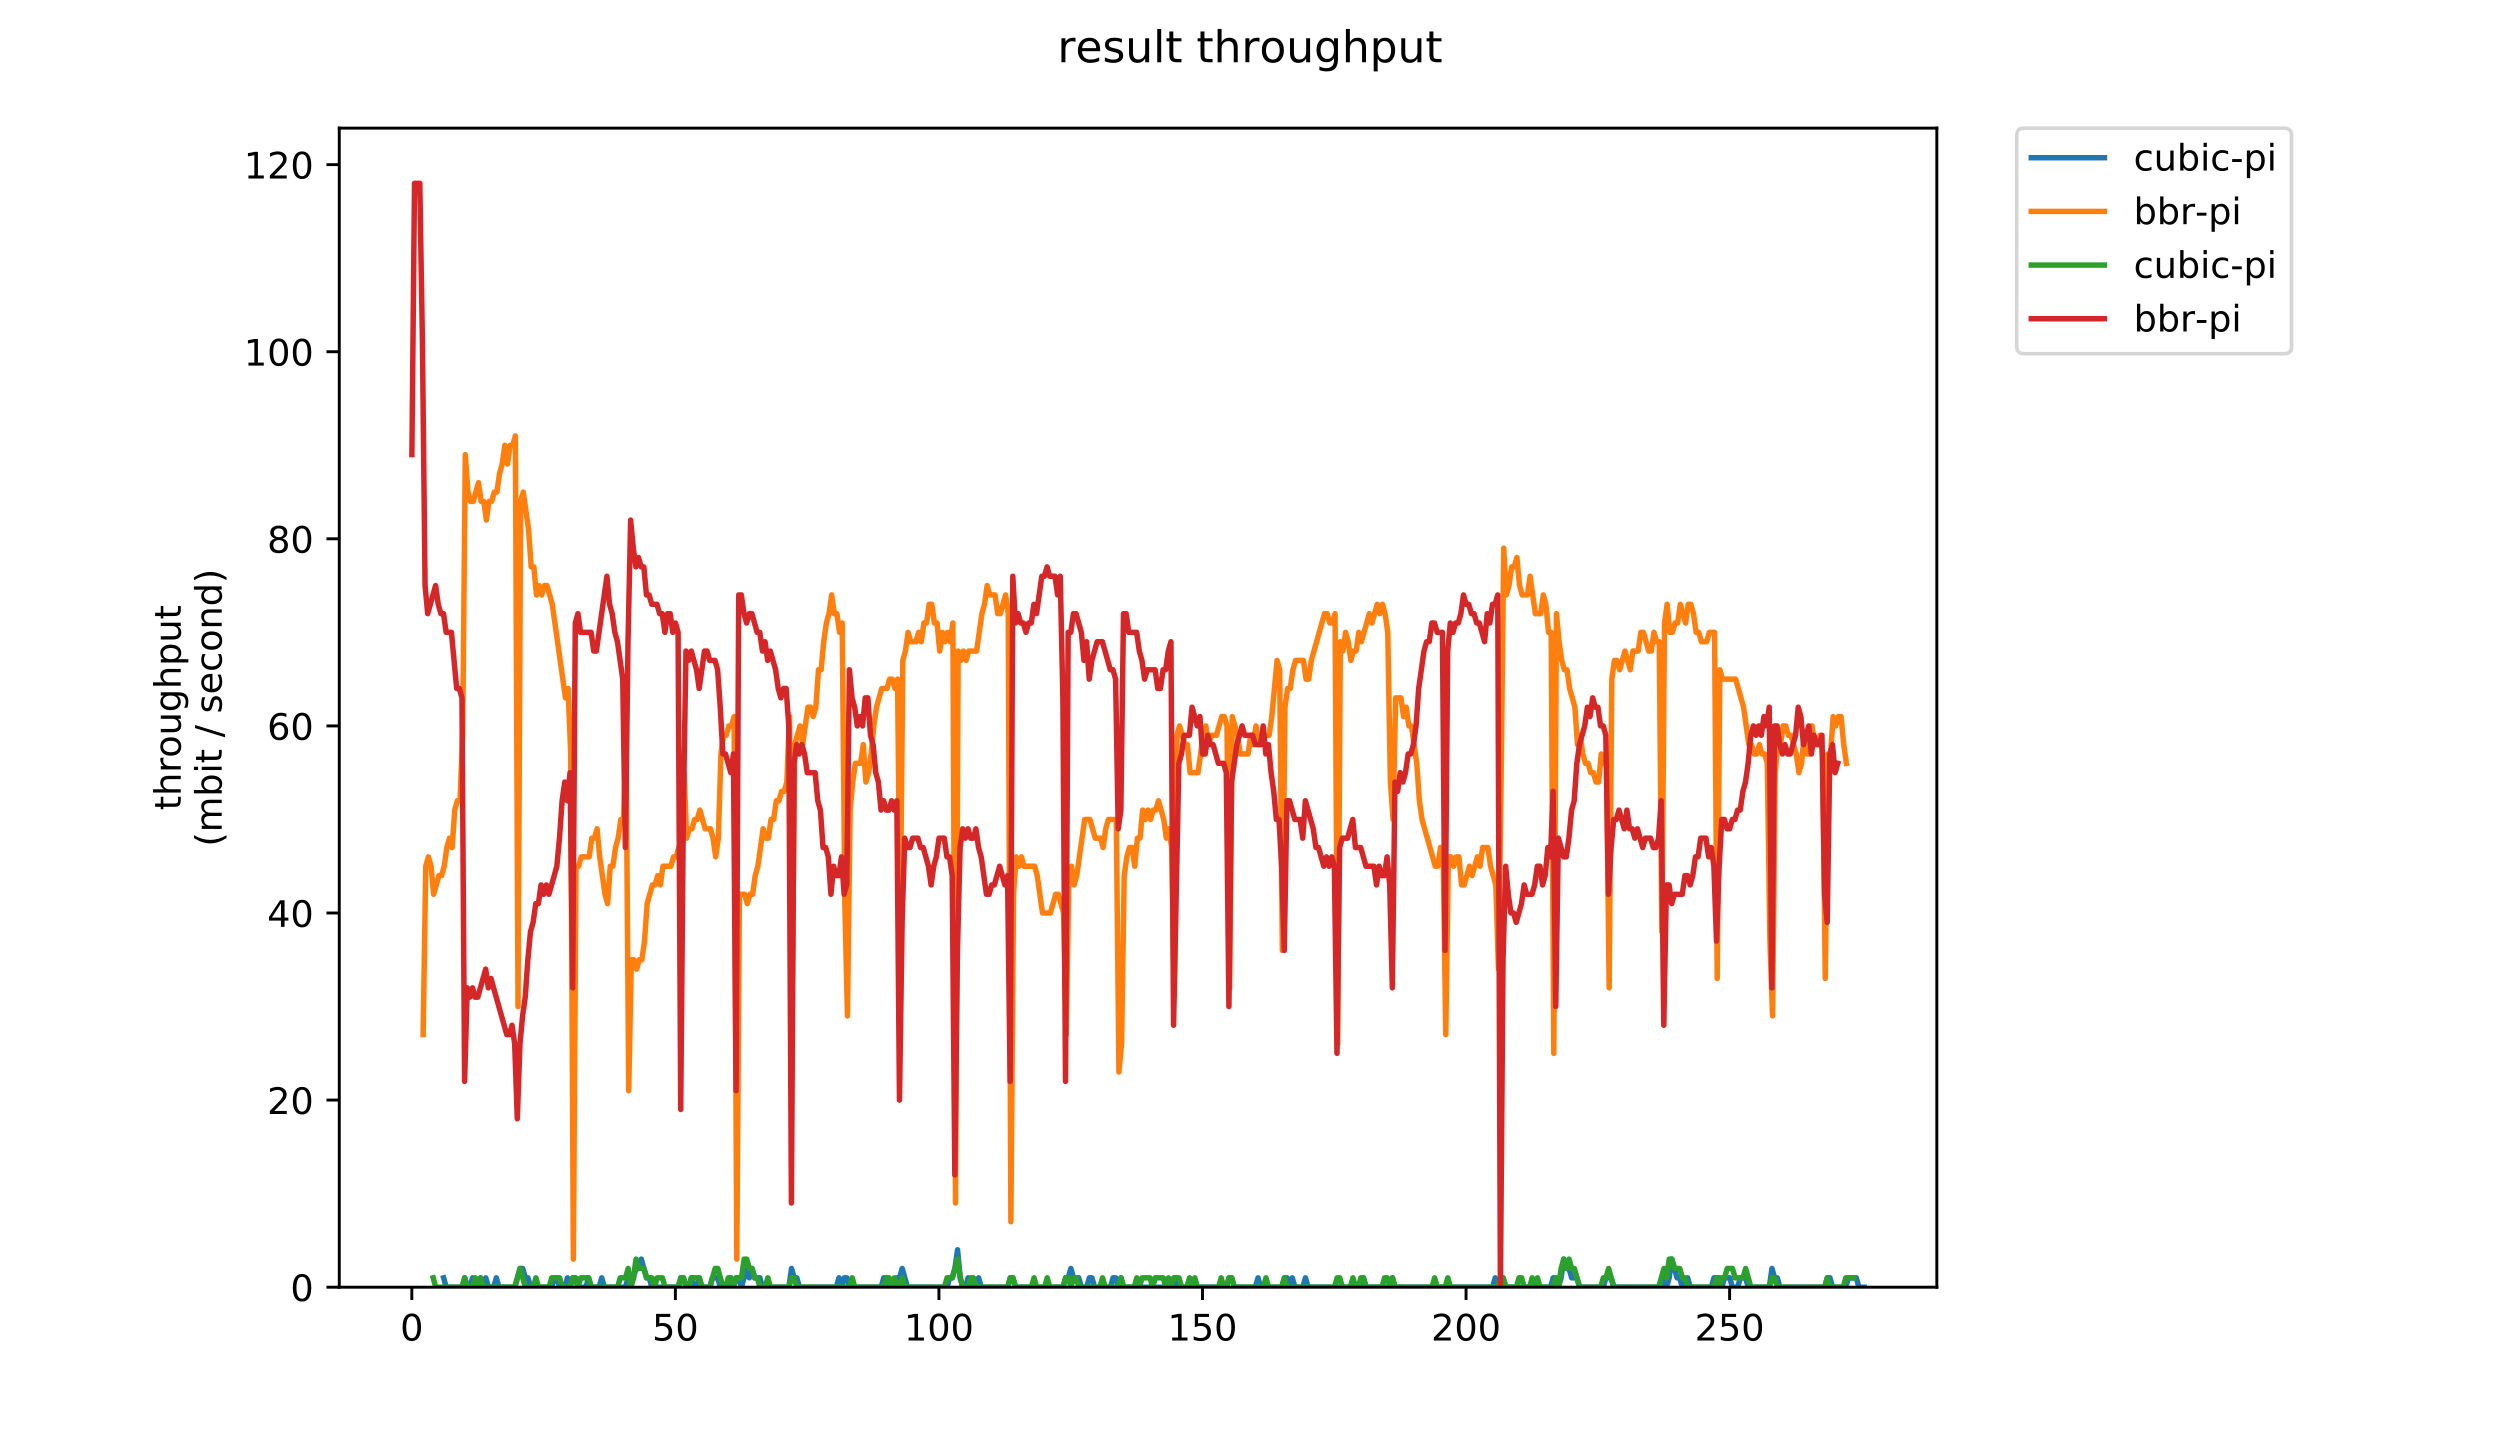 <?xml version="1.0" encoding="utf-8" standalone="no"?>
<!DOCTYPE svg PUBLIC "-//W3C//DTD SVG 1.1//EN"
  "http://www.w3.org/Graphics/SVG/1.1/DTD/svg11.dtd">
<!-- Created with matplotlib (https://matplotlib.org/) -->
<svg height="396pt" version="1.1" viewBox="0 0 684 396" width="684pt" xmlns="http://www.w3.org/2000/svg" xmlns:xlink="http://www.w3.org/1999/xlink">
 <defs>
  <style type="text/css">
*{stroke-linecap:butt;stroke-linejoin:round;}
  </style>
 </defs>
 <g id="figure_1">
  <g id="patch_1">
   <path d="M 0 396 
L 684 396 
L 684 0 
L 0 0 
z
" style="fill:#ffffff;"/>
  </g>
  <g id="axes_1">
   <g id="patch_2">
    <path d="M 92.824 352.174 
L 529.913 352.174 
L 529.913 35.062 
L 92.824 35.062 
z
" style="fill:#ffffff;"/>
   </g>
   <g id="matplotlib.axis_1">
    <g id="xtick_1">
     <g id="line2d_1">
      <defs>
       <path d="M 0 0 
L 0 3.5 
" id="m4af743de82" style="stroke:#000000;stroke-width:0.8;"/>
      </defs>
      <g>
       <use style="stroke:#000000;stroke-width:0.8;" x="112.673" xlink:href="#m4af743de82" y="352.174"/>
      </g>
     </g>
     <g id="text_1">
      <!-- 0 -->
      <defs>
       <path d="M 31.781 66.406 
Q 24.172 66.406 20.328 58.906 
Q 16.5 51.422 16.5 36.375 
Q 16.5 21.391 20.328 13.891 
Q 24.172 6.391 31.781 6.391 
Q 39.453 6.391 43.281 13.891 
Q 47.125 21.391 47.125 36.375 
Q 47.125 51.422 43.281 58.906 
Q 39.453 66.406 31.781 66.406 
z
M 31.781 74.219 
Q 44.047 74.219 50.516 64.516 
Q 56.984 54.828 56.984 36.375 
Q 56.984 17.969 50.516 8.266 
Q 44.047 -1.422 31.781 -1.422 
Q 19.531 -1.422 13.062 8.266 
Q 6.594 17.969 6.594 36.375 
Q 6.594 54.828 13.062 64.516 
Q 19.531 74.219 31.781 74.219 
z
" id="DejaVuSans-48"/>
      </defs>
      <g transform="translate(109.492 366.773)scale(0.1 -0.1)">
       <use xlink:href="#DejaVuSans-48"/>
      </g>
     </g>
    </g>
    <g id="xtick_2">
     <g id="line2d_2">
      <g>
       <use style="stroke:#000000;stroke-width:0.8;" x="184.783" xlink:href="#m4af743de82" y="352.174"/>
      </g>
     </g>
     <g id="text_2">
      <!-- 50 -->
      <defs>
       <path d="M 10.797 72.906 
L 49.516 72.906 
L 49.516 64.594 
L 19.828 64.594 
L 19.828 46.734 
Q 21.969 47.469 24.109 47.828 
Q 26.266 48.188 28.422 48.188 
Q 40.625 48.188 47.75 41.5 
Q 54.891 34.812 54.891 23.391 
Q 54.891 11.625 47.562 5.094 
Q 40.234 -1.422 26.906 -1.422 
Q 22.312 -1.422 17.547 -0.641 
Q 12.797 0.141 7.719 1.703 
L 7.719 11.625 
Q 12.109 9.234 16.797 8.062 
Q 21.484 6.891 26.703 6.891 
Q 35.156 6.891 40.078 11.328 
Q 45.016 15.766 45.016 23.391 
Q 45.016 31 40.078 35.438 
Q 35.156 39.891 26.703 39.891 
Q 22.75 39.891 18.812 39.016 
Q 14.891 38.141 10.797 36.281 
z
" id="DejaVuSans-53"/>
      </defs>
      <g transform="translate(178.421 366.773)scale(0.1 -0.1)">
       <use xlink:href="#DejaVuSans-53"/>
       <use x="63.623" xlink:href="#DejaVuSans-48"/>
      </g>
     </g>
    </g>
    <g id="xtick_3">
     <g id="line2d_3">
      <g>
       <use style="stroke:#000000;stroke-width:0.8;" x="256.893" xlink:href="#m4af743de82" y="352.174"/>
      </g>
     </g>
     <g id="text_3">
      <!-- 100 -->
      <defs>
       <path d="M 12.406 8.297 
L 28.516 8.297 
L 28.516 63.922 
L 10.984 60.406 
L 10.984 69.391 
L 28.422 72.906 
L 38.281 72.906 
L 38.281 8.297 
L 54.391 8.297 
L 54.391 0 
L 12.406 0 
z
" id="DejaVuSans-49"/>
      </defs>
      <g transform="translate(247.35 366.773)scale(0.1 -0.1)">
       <use xlink:href="#DejaVuSans-49"/>
       <use x="63.623" xlink:href="#DejaVuSans-48"/>
       <use x="127.246" xlink:href="#DejaVuSans-48"/>
      </g>
     </g>
    </g>
    <g id="xtick_4">
     <g id="line2d_4">
      <g>
       <use style="stroke:#000000;stroke-width:0.8;" x="329.004" xlink:href="#m4af743de82" y="352.174"/>
      </g>
     </g>
     <g id="text_4">
      <!-- 150 -->
      <g transform="translate(319.46 366.773)scale(0.1 -0.1)">
       <use xlink:href="#DejaVuSans-49"/>
       <use x="63.623" xlink:href="#DejaVuSans-53"/>
       <use x="127.246" xlink:href="#DejaVuSans-48"/>
      </g>
     </g>
    </g>
    <g id="xtick_5">
     <g id="line2d_5">
      <g>
       <use style="stroke:#000000;stroke-width:0.8;" x="401.114" xlink:href="#m4af743de82" y="352.174"/>
      </g>
     </g>
     <g id="text_5">
      <!-- 200 -->
      <defs>
       <path d="M 19.188 8.297 
L 53.609 8.297 
L 53.609 0 
L 7.328 0 
L 7.328 8.297 
Q 12.938 14.109 22.625 23.891 
Q 32.328 33.688 34.812 36.531 
Q 39.547 41.844 41.422 45.531 
Q 43.312 49.219 43.312 52.781 
Q 43.312 58.594 39.234 62.25 
Q 35.156 65.922 28.609 65.922 
Q 23.969 65.922 18.812 64.312 
Q 13.672 62.703 7.812 59.422 
L 7.812 69.391 
Q 13.766 71.781 18.938 73 
Q 24.125 74.219 28.422 74.219 
Q 39.75 74.219 46.484 68.547 
Q 53.219 62.891 53.219 53.422 
Q 53.219 48.922 51.531 44.891 
Q 49.859 40.875 45.406 35.406 
Q 44.188 33.984 37.641 27.219 
Q 31.109 20.453 19.188 8.297 
z
" id="DejaVuSans-50"/>
      </defs>
      <g transform="translate(391.57 366.773)scale(0.1 -0.1)">
       <use xlink:href="#DejaVuSans-50"/>
       <use x="63.623" xlink:href="#DejaVuSans-48"/>
       <use x="127.246" xlink:href="#DejaVuSans-48"/>
      </g>
     </g>
    </g>
    <g id="xtick_6">
     <g id="line2d_6">
      <g>
       <use style="stroke:#000000;stroke-width:0.8;" x="473.224" xlink:href="#m4af743de82" y="352.174"/>
      </g>
     </g>
     <g id="text_6">
      <!-- 250 -->
      <g transform="translate(463.681 366.773)scale(0.1 -0.1)">
       <use xlink:href="#DejaVuSans-50"/>
       <use x="63.623" xlink:href="#DejaVuSans-53"/>
       <use x="127.246" xlink:href="#DejaVuSans-48"/>
      </g>
     </g>
    </g>
   </g>
   <g id="matplotlib.axis_2">
    <g id="ytick_1">
     <g id="line2d_7">
      <defs>
       <path d="M 0 0 
L -3.5 0 
" id="m89ce3aff28" style="stroke:#000000;stroke-width:0.8;"/>
      </defs>
      <g>
       <use style="stroke:#000000;stroke-width:0.8;" x="92.824" xlink:href="#m89ce3aff28" y="352.174"/>
      </g>
     </g>
     <g id="text_7">
      <!-- 0 -->
      <g transform="translate(79.461 355.973)scale(0.1 -0.1)">
       <use xlink:href="#DejaVuSans-48"/>
      </g>
     </g>
    </g>
    <g id="ytick_2">
     <g id="line2d_8">
      <g>
       <use style="stroke:#000000;stroke-width:0.8;" x="92.824" xlink:href="#m89ce3aff28" y="300.986"/>
      </g>
     </g>
     <g id="text_8">
      <!-- 20 -->
      <g transform="translate(73.099 304.785)scale(0.1 -0.1)">
       <use xlink:href="#DejaVuSans-50"/>
       <use x="63.623" xlink:href="#DejaVuSans-48"/>
      </g>
     </g>
    </g>
    <g id="ytick_3">
     <g id="line2d_9">
      <g>
       <use style="stroke:#000000;stroke-width:0.8;" x="92.824" xlink:href="#m89ce3aff28" y="249.798"/>
      </g>
     </g>
     <g id="text_9">
      <!-- 40 -->
      <defs>
       <path d="M 37.797 64.312 
L 12.891 25.391 
L 37.797 25.391 
z
M 35.203 72.906 
L 47.609 72.906 
L 47.609 25.391 
L 58.016 25.391 
L 58.016 17.188 
L 47.609 17.188 
L 47.609 0 
L 37.797 0 
L 37.797 17.188 
L 4.891 17.188 
L 4.891 26.703 
z
" id="DejaVuSans-52"/>
      </defs>
      <g transform="translate(73.099 253.597)scale(0.1 -0.1)">
       <use xlink:href="#DejaVuSans-52"/>
       <use x="63.623" xlink:href="#DejaVuSans-48"/>
      </g>
     </g>
    </g>
    <g id="ytick_4">
     <g id="line2d_10">
      <g>
       <use style="stroke:#000000;stroke-width:0.8;" x="92.824" xlink:href="#m89ce3aff28" y="198.609"/>
      </g>
     </g>
     <g id="text_10">
      <!-- 60 -->
      <defs>
       <path d="M 33.016 40.375 
Q 26.375 40.375 22.484 35.828 
Q 18.609 31.297 18.609 23.391 
Q 18.609 15.531 22.484 10.953 
Q 26.375 6.391 33.016 6.391 
Q 39.656 6.391 43.531 10.953 
Q 47.406 15.531 47.406 23.391 
Q 47.406 31.297 43.531 35.828 
Q 39.656 40.375 33.016 40.375 
z
M 52.594 71.297 
L 52.594 62.312 
Q 48.875 64.062 45.094 64.984 
Q 41.312 65.922 37.594 65.922 
Q 27.828 65.922 22.672 59.328 
Q 17.531 52.734 16.797 39.406 
Q 19.672 43.656 24.016 45.922 
Q 28.375 48.188 33.594 48.188 
Q 44.578 48.188 50.953 41.516 
Q 57.328 34.859 57.328 23.391 
Q 57.328 12.156 50.688 5.359 
Q 44.047 -1.422 33.016 -1.422 
Q 20.359 -1.422 13.672 8.266 
Q 6.984 17.969 6.984 36.375 
Q 6.984 53.656 15.188 63.938 
Q 23.391 74.219 37.203 74.219 
Q 40.922 74.219 44.703 73.484 
Q 48.484 72.75 52.594 71.297 
z
" id="DejaVuSans-54"/>
      </defs>
      <g transform="translate(73.099 202.408)scale(0.1 -0.1)">
       <use xlink:href="#DejaVuSans-54"/>
       <use x="63.623" xlink:href="#DejaVuSans-48"/>
      </g>
     </g>
    </g>
    <g id="ytick_5">
     <g id="line2d_11">
      <g>
       <use style="stroke:#000000;stroke-width:0.8;" x="92.824" xlink:href="#m89ce3aff28" y="147.421"/>
      </g>
     </g>
     <g id="text_11">
      <!-- 80 -->
      <defs>
       <path d="M 31.781 34.625 
Q 24.75 34.625 20.719 30.859 
Q 16.703 27.094 16.703 20.516 
Q 16.703 13.922 20.719 10.156 
Q 24.75 6.391 31.781 6.391 
Q 38.812 6.391 42.859 10.172 
Q 46.922 13.969 46.922 20.516 
Q 46.922 27.094 42.891 30.859 
Q 38.875 34.625 31.781 34.625 
z
M 21.922 38.812 
Q 15.578 40.375 12.031 44.719 
Q 8.5 49.078 8.5 55.328 
Q 8.5 64.062 14.719 69.141 
Q 20.953 74.219 31.781 74.219 
Q 42.672 74.219 48.875 69.141 
Q 55.078 64.062 55.078 55.328 
Q 55.078 49.078 51.531 44.719 
Q 48 40.375 41.703 38.812 
Q 48.828 37.156 52.797 32.312 
Q 56.781 27.484 56.781 20.516 
Q 56.781 9.906 50.312 4.234 
Q 43.844 -1.422 31.781 -1.422 
Q 19.734 -1.422 13.25 4.234 
Q 6.781 9.906 6.781 20.516 
Q 6.781 27.484 10.781 32.312 
Q 14.797 37.156 21.922 38.812 
z
M 18.312 54.391 
Q 18.312 48.734 21.844 45.562 
Q 25.391 42.391 31.781 42.391 
Q 38.141 42.391 41.719 45.562 
Q 45.312 48.734 45.312 54.391 
Q 45.312 60.062 41.719 63.234 
Q 38.141 66.406 31.781 66.406 
Q 25.391 66.406 21.844 63.234 
Q 18.312 60.062 18.312 54.391 
z
" id="DejaVuSans-56"/>
      </defs>
      <g transform="translate(73.099 151.22)scale(0.1 -0.1)">
       <use xlink:href="#DejaVuSans-56"/>
       <use x="63.623" xlink:href="#DejaVuSans-48"/>
      </g>
     </g>
    </g>
    <g id="ytick_6">
     <g id="line2d_12">
      <g>
       <use style="stroke:#000000;stroke-width:0.8;" x="92.824" xlink:href="#m89ce3aff28" y="96.233"/>
      </g>
     </g>
     <g id="text_12">
      <!-- 100 -->
      <g transform="translate(66.736 100.032)scale(0.1 -0.1)">
       <use xlink:href="#DejaVuSans-49"/>
       <use x="63.623" xlink:href="#DejaVuSans-48"/>
       <use x="127.246" xlink:href="#DejaVuSans-48"/>
      </g>
     </g>
    </g>
    <g id="ytick_7">
     <g id="line2d_13">
      <g>
       <use style="stroke:#000000;stroke-width:0.8;" x="92.824" xlink:href="#m89ce3aff28" y="45.044"/>
      </g>
     </g>
     <g id="text_13">
      <!-- 120 -->
      <g transform="translate(66.736 48.843)scale(0.1 -0.1)">
       <use xlink:href="#DejaVuSans-49"/>
       <use x="63.623" xlink:href="#DejaVuSans-50"/>
       <use x="127.246" xlink:href="#DejaVuSans-48"/>
      </g>
     </g>
    </g>
    <g id="text_14">
     <!-- throughput -->
     <defs>
      <path d="M 18.312 70.219 
L 18.312 54.688 
L 36.812 54.688 
L 36.812 47.703 
L 18.312 47.703 
L 18.312 18.016 
Q 18.312 11.328 20.141 9.422 
Q 21.969 7.516 27.594 7.516 
L 36.812 7.516 
L 36.812 0 
L 27.594 0 
Q 17.188 0 13.234 3.875 
Q 9.281 7.766 9.281 18.016 
L 9.281 47.703 
L 2.688 47.703 
L 2.688 54.688 
L 9.281 54.688 
L 9.281 70.219 
z
" id="DejaVuSans-116"/>
      <path d="M 54.891 33.016 
L 54.891 0 
L 45.906 0 
L 45.906 32.719 
Q 45.906 40.484 42.875 44.328 
Q 39.844 48.188 33.797 48.188 
Q 26.516 48.188 22.312 43.547 
Q 18.109 38.922 18.109 30.906 
L 18.109 0 
L 9.078 0 
L 9.078 75.984 
L 18.109 75.984 
L 18.109 46.188 
Q 21.344 51.125 25.703 53.562 
Q 30.078 56 35.797 56 
Q 45.219 56 50.047 50.172 
Q 54.891 44.344 54.891 33.016 
z
" id="DejaVuSans-104"/>
      <path d="M 41.109 46.297 
Q 39.594 47.172 37.812 47.578 
Q 36.031 48 33.891 48 
Q 26.266 48 22.188 43.047 
Q 18.109 38.094 18.109 28.812 
L 18.109 0 
L 9.078 0 
L 9.078 54.688 
L 18.109 54.688 
L 18.109 46.188 
Q 20.953 51.172 25.484 53.578 
Q 30.031 56 36.531 56 
Q 37.453 56 38.578 55.875 
Q 39.703 55.766 41.062 55.516 
z
" id="DejaVuSans-114"/>
      <path d="M 30.609 48.391 
Q 23.391 48.391 19.188 42.75 
Q 14.984 37.109 14.984 27.297 
Q 14.984 17.484 19.156 11.844 
Q 23.344 6.203 30.609 6.203 
Q 37.797 6.203 41.984 11.859 
Q 46.188 17.531 46.188 27.297 
Q 46.188 37.016 41.984 42.703 
Q 37.797 48.391 30.609 48.391 
z
M 30.609 56 
Q 42.328 56 49.016 48.375 
Q 55.719 40.766 55.719 27.297 
Q 55.719 13.875 49.016 6.219 
Q 42.328 -1.422 30.609 -1.422 
Q 18.844 -1.422 12.172 6.219 
Q 5.516 13.875 5.516 27.297 
Q 5.516 40.766 12.172 48.375 
Q 18.844 56 30.609 56 
z
" id="DejaVuSans-111"/>
      <path d="M 8.5 21.578 
L 8.5 54.688 
L 17.484 54.688 
L 17.484 21.922 
Q 17.484 14.156 20.5 10.266 
Q 23.531 6.391 29.594 6.391 
Q 36.859 6.391 41.078 11.031 
Q 45.312 15.672 45.312 23.688 
L 45.312 54.688 
L 54.297 54.688 
L 54.297 0 
L 45.312 0 
L 45.312 8.406 
Q 42.047 3.422 37.719 1 
Q 33.406 -1.422 27.688 -1.422 
Q 18.266 -1.422 13.375 4.438 
Q 8.5 10.297 8.5 21.578 
z
M 31.109 56 
z
" id="DejaVuSans-117"/>
      <path d="M 45.406 27.984 
Q 45.406 37.75 41.375 43.109 
Q 37.359 48.484 30.078 48.484 
Q 22.859 48.484 18.828 43.109 
Q 14.797 37.75 14.797 27.984 
Q 14.797 18.266 18.828 12.891 
Q 22.859 7.516 30.078 7.516 
Q 37.359 7.516 41.375 12.891 
Q 45.406 18.266 45.406 27.984 
z
M 54.391 6.781 
Q 54.391 -7.172 48.188 -13.984 
Q 42 -20.797 29.203 -20.797 
Q 24.469 -20.797 20.266 -20.094 
Q 16.062 -19.391 12.109 -17.922 
L 12.109 -9.188 
Q 16.062 -11.328 19.922 -12.344 
Q 23.781 -13.375 27.781 -13.375 
Q 36.625 -13.375 41.016 -8.766 
Q 45.406 -4.156 45.406 5.172 
L 45.406 9.625 
Q 42.625 4.781 38.281 2.391 
Q 33.938 0 27.875 0 
Q 17.828 0 11.672 7.656 
Q 5.516 15.328 5.516 27.984 
Q 5.516 40.672 11.672 48.328 
Q 17.828 56 27.875 56 
Q 33.938 56 38.281 53.609 
Q 42.625 51.219 45.406 46.391 
L 45.406 54.688 
L 54.391 54.688 
z
" id="DejaVuSans-103"/>
      <path d="M 18.109 8.203 
L 18.109 -20.797 
L 9.078 -20.797 
L 9.078 54.688 
L 18.109 54.688 
L 18.109 46.391 
Q 20.953 51.266 25.266 53.625 
Q 29.594 56 35.594 56 
Q 45.562 56 51.781 48.094 
Q 58.016 40.188 58.016 27.297 
Q 58.016 14.406 51.781 6.484 
Q 45.562 -1.422 35.594 -1.422 
Q 29.594 -1.422 25.266 0.953 
Q 20.953 3.328 18.109 8.203 
z
M 48.688 27.297 
Q 48.688 37.203 44.609 42.844 
Q 40.531 48.484 33.406 48.484 
Q 26.266 48.484 22.188 42.844 
Q 18.109 37.203 18.109 27.297 
Q 18.109 17.391 22.188 11.75 
Q 26.266 6.109 33.406 6.109 
Q 40.531 6.109 44.609 11.75 
Q 48.688 17.391 48.688 27.297 
z
" id="DejaVuSans-112"/>
     </defs>
     <g transform="translate(49.459 221.675)rotate(-90)scale(0.1 -0.1)">
      <use xlink:href="#DejaVuSans-116"/>
      <use x="39.209" xlink:href="#DejaVuSans-104"/>
      <use x="102.588" xlink:href="#DejaVuSans-114"/>
      <use x="143.67" xlink:href="#DejaVuSans-111"/>
      <use x="204.852" xlink:href="#DejaVuSans-117"/>
      <use x="268.23" xlink:href="#DejaVuSans-103"/>
      <use x="331.707" xlink:href="#DejaVuSans-104"/>
      <use x="395.086" xlink:href="#DejaVuSans-112"/>
      <use x="458.562" xlink:href="#DejaVuSans-117"/>
      <use x="521.941" xlink:href="#DejaVuSans-116"/>
     </g>
     <!-- (mbit / second) -->
     <defs>
      <path d="M 31 75.875 
Q 24.469 64.656 21.281 53.656 
Q 18.109 42.672 18.109 31.391 
Q 18.109 20.125 21.312 9.062 
Q 24.516 -2 31 -13.188 
L 23.188 -13.188 
Q 15.875 -1.703 12.234 9.375 
Q 8.594 20.453 8.594 31.391 
Q 8.594 42.281 12.203 53.312 
Q 15.828 64.359 23.188 75.875 
z
" id="DejaVuSans-40"/>
      <path d="M 52 44.188 
Q 55.375 50.25 60.062 53.125 
Q 64.75 56 71.094 56 
Q 79.641 56 84.281 50.016 
Q 88.922 44.047 88.922 33.016 
L 88.922 0 
L 79.891 0 
L 79.891 32.719 
Q 79.891 40.578 77.094 44.375 
Q 74.312 48.188 68.609 48.188 
Q 61.625 48.188 57.562 43.547 
Q 53.516 38.922 53.516 30.906 
L 53.516 0 
L 44.484 0 
L 44.484 32.719 
Q 44.484 40.625 41.703 44.406 
Q 38.922 48.188 33.109 48.188 
Q 26.219 48.188 22.156 43.531 
Q 18.109 38.875 18.109 30.906 
L 18.109 0 
L 9.078 0 
L 9.078 54.688 
L 18.109 54.688 
L 18.109 46.188 
Q 21.188 51.219 25.484 53.609 
Q 29.781 56 35.688 56 
Q 41.656 56 45.828 52.969 
Q 50 49.953 52 44.188 
z
" id="DejaVuSans-109"/>
      <path d="M 48.688 27.297 
Q 48.688 37.203 44.609 42.844 
Q 40.531 48.484 33.406 48.484 
Q 26.266 48.484 22.188 42.844 
Q 18.109 37.203 18.109 27.297 
Q 18.109 17.391 22.188 11.75 
Q 26.266 6.109 33.406 6.109 
Q 40.531 6.109 44.609 11.75 
Q 48.688 17.391 48.688 27.297 
z
M 18.109 46.391 
Q 20.953 51.266 25.266 53.625 
Q 29.594 56 35.594 56 
Q 45.562 56 51.781 48.094 
Q 58.016 40.188 58.016 27.297 
Q 58.016 14.406 51.781 6.484 
Q 45.562 -1.422 35.594 -1.422 
Q 29.594 -1.422 25.266 0.953 
Q 20.953 3.328 18.109 8.203 
L 18.109 0 
L 9.078 0 
L 9.078 75.984 
L 18.109 75.984 
z
" id="DejaVuSans-98"/>
      <path d="M 9.422 54.688 
L 18.406 54.688 
L 18.406 0 
L 9.422 0 
z
M 9.422 75.984 
L 18.406 75.984 
L 18.406 64.594 
L 9.422 64.594 
z
" id="DejaVuSans-105"/>
      <path id="DejaVuSans-32"/>
      <path d="M 25.391 72.906 
L 33.688 72.906 
L 8.297 -9.281 
L 0 -9.281 
z
" id="DejaVuSans-47"/>
      <path d="M 44.281 53.078 
L 44.281 44.578 
Q 40.484 46.531 36.375 47.5 
Q 32.281 48.484 27.875 48.484 
Q 21.188 48.484 17.844 46.438 
Q 14.5 44.391 14.5 40.281 
Q 14.5 37.156 16.891 35.375 
Q 19.281 33.594 26.516 31.984 
L 29.594 31.297 
Q 39.156 29.25 43.188 25.516 
Q 47.219 21.781 47.219 15.094 
Q 47.219 7.469 41.188 3.016 
Q 35.156 -1.422 24.609 -1.422 
Q 20.219 -1.422 15.453 -0.562 
Q 10.688 0.297 5.422 2 
L 5.422 11.281 
Q 10.406 8.688 15.234 7.391 
Q 20.062 6.109 24.812 6.109 
Q 31.156 6.109 34.562 8.281 
Q 37.984 10.453 37.984 14.406 
Q 37.984 18.062 35.516 20.016 
Q 33.062 21.969 24.703 23.781 
L 21.578 24.516 
Q 13.234 26.266 9.516 29.906 
Q 5.812 33.547 5.812 39.891 
Q 5.812 47.609 11.281 51.797 
Q 16.75 56 26.812 56 
Q 31.781 56 36.172 55.266 
Q 40.578 54.547 44.281 53.078 
z
" id="DejaVuSans-115"/>
      <path d="M 56.203 29.594 
L 56.203 25.203 
L 14.891 25.203 
Q 15.484 15.922 20.484 11.062 
Q 25.484 6.203 34.422 6.203 
Q 39.594 6.203 44.453 7.469 
Q 49.312 8.734 54.109 11.281 
L 54.109 2.781 
Q 49.266 0.734 44.188 -0.344 
Q 39.109 -1.422 33.891 -1.422 
Q 20.797 -1.422 13.156 6.188 
Q 5.516 13.812 5.516 26.812 
Q 5.516 40.234 12.766 48.109 
Q 20.016 56 32.328 56 
Q 43.359 56 49.781 48.891 
Q 56.203 41.797 56.203 29.594 
z
M 47.219 32.234 
Q 47.125 39.594 43.094 43.984 
Q 39.062 48.391 32.422 48.391 
Q 24.906 48.391 20.391 44.141 
Q 15.875 39.891 15.188 32.172 
z
" id="DejaVuSans-101"/>
      <path d="M 48.781 52.594 
L 48.781 44.188 
Q 44.969 46.297 41.141 47.344 
Q 37.312 48.391 33.406 48.391 
Q 24.656 48.391 19.812 42.844 
Q 14.984 37.312 14.984 27.297 
Q 14.984 17.281 19.812 11.734 
Q 24.656 6.203 33.406 6.203 
Q 37.312 6.203 41.141 7.25 
Q 44.969 8.297 48.781 10.406 
L 48.781 2.094 
Q 45.016 0.344 40.984 -0.531 
Q 36.969 -1.422 32.422 -1.422 
Q 20.062 -1.422 12.781 6.344 
Q 5.516 14.109 5.516 27.297 
Q 5.516 40.672 12.859 48.328 
Q 20.219 56 33.016 56 
Q 37.156 56 41.109 55.141 
Q 45.062 54.297 48.781 52.594 
z
" id="DejaVuSans-99"/>
      <path d="M 54.891 33.016 
L 54.891 0 
L 45.906 0 
L 45.906 32.719 
Q 45.906 40.484 42.875 44.328 
Q 39.844 48.188 33.797 48.188 
Q 26.516 48.188 22.312 43.547 
Q 18.109 38.922 18.109 30.906 
L 18.109 0 
L 9.078 0 
L 9.078 54.688 
L 18.109 54.688 
L 18.109 46.188 
Q 21.344 51.125 25.703 53.562 
Q 30.078 56 35.797 56 
Q 45.219 56 50.047 50.172 
Q 54.891 44.344 54.891 33.016 
z
" id="DejaVuSans-110"/>
      <path d="M 45.406 46.391 
L 45.406 75.984 
L 54.391 75.984 
L 54.391 0 
L 45.406 0 
L 45.406 8.203 
Q 42.578 3.328 38.25 0.953 
Q 33.938 -1.422 27.875 -1.422 
Q 17.969 -1.422 11.734 6.484 
Q 5.516 14.406 5.516 27.297 
Q 5.516 40.188 11.734 48.094 
Q 17.969 56 27.875 56 
Q 33.938 56 38.25 53.625 
Q 42.578 51.266 45.406 46.391 
z
M 14.797 27.297 
Q 14.797 17.391 18.875 11.75 
Q 22.953 6.109 30.078 6.109 
Q 37.203 6.109 41.297 11.75 
Q 45.406 17.391 45.406 27.297 
Q 45.406 37.203 41.297 42.844 
Q 37.203 48.484 30.078 48.484 
Q 22.953 48.484 18.875 42.844 
Q 14.797 37.203 14.797 27.297 
z
" id="DejaVuSans-100"/>
      <path d="M 8.016 75.875 
L 15.828 75.875 
Q 23.141 64.359 26.781 53.312 
Q 30.422 42.281 30.422 31.391 
Q 30.422 20.453 26.781 9.375 
Q 23.141 -1.703 15.828 -13.188 
L 8.016 -13.188 
Q 14.5 -2 17.703 9.062 
Q 20.906 20.125 20.906 31.391 
Q 20.906 42.672 17.703 53.656 
Q 14.5 64.656 8.016 75.875 
z
" id="DejaVuSans-41"/>
     </defs>
     <g transform="translate(60.657 231.609)rotate(-90)scale(0.1 -0.1)">
      <use xlink:href="#DejaVuSans-40"/>
      <use x="39.014" xlink:href="#DejaVuSans-109"/>
      <use x="136.426" xlink:href="#DejaVuSans-98"/>
      <use x="199.902" xlink:href="#DejaVuSans-105"/>
      <use x="227.686" xlink:href="#DejaVuSans-116"/>
      <use x="266.895" xlink:href="#DejaVuSans-32"/>
      <use x="298.682" xlink:href="#DejaVuSans-47"/>
      <use x="332.373" xlink:href="#DejaVuSans-32"/>
      <use x="364.16" xlink:href="#DejaVuSans-115"/>
      <use x="416.26" xlink:href="#DejaVuSans-101"/>
      <use x="477.783" xlink:href="#DejaVuSans-99"/>
      <use x="532.764" xlink:href="#DejaVuSans-111"/>
      <use x="593.945" xlink:href="#DejaVuSans-110"/>
      <use x="657.324" xlink:href="#DejaVuSans-100"/>
      <use x="720.801" xlink:href="#DejaVuSans-41"/>
     </g>
    </g>
   </g>
   <g id="line2d_14">
    <path clip-path="url(#p86d1c18b0d)" d="M 121.371 349.615 
L 122.092 352.174 
L 126.419 352.174 
L 127.14 349.615 
L 127.861 352.174 
L 128.582 352.174 
L 129.303 349.615 
L 130.024 352.174 
L 130.745 352.174 
L 131.466 349.615 
L 132.187 352.174 
L 132.908 349.615 
L 133.63 352.174 
L 135.072 352.174 
L 135.793 349.615 
L 136.514 352.174 
L 140.841 352.174 
L 142.283 347.055 
L 143.004 347.055 
L 143.725 349.615 
L 144.446 349.615 
L 145.167 352.174 
L 150.936 352.174 
L 151.657 349.615 
L 152.378 349.615 
L 153.099 352.174 
L 154.542 352.174 
L 155.263 349.615 
L 155.984 352.174 
L 156.705 349.615 
L 157.426 349.615 
L 158.147 352.174 
L 160.31 352.174 
L 161.031 349.615 
L 161.753 352.174 
L 163.916 352.174 
L 164.637 349.615 
L 165.358 352.174 
L 171.127 352.174 
L 171.848 349.615 
L 172.569 352.174 
L 174.011 347.055 
L 174.732 347.055 
L 175.454 344.496 
L 176.896 349.615 
L 177.617 349.615 
L 178.338 352.174 
L 185.549 352.174 
L 186.27 349.615 
L 186.991 349.615 
L 187.712 352.174 
L 188.433 352.174 
L 189.154 349.615 
L 189.876 352.174 
L 190.597 352.174 
L 191.318 349.615 
L 192.039 352.174 
L 194.202 352.174 
L 194.923 349.615 
L 196.365 349.615 
L 197.087 352.174 
L 199.25 352.174 
L 199.971 349.615 
L 200.692 352.174 
L 201.413 349.615 
L 202.134 349.615 
L 202.855 352.174 
L 204.298 347.055 
L 205.019 349.615 
L 205.74 347.055 
L 206.461 349.615 
L 207.903 349.615 
L 208.624 352.174 
L 215.835 352.174 
L 216.556 347.055 
L 217.277 349.615 
L 217.999 349.615 
L 218.72 352.174 
L 228.815 352.174 
L 229.536 349.615 
L 230.257 352.174 
L 230.978 349.615 
L 231.7 349.615 
L 232.421 352.174 
L 241.074 352.174 
L 241.795 349.615 
L 242.516 349.615 
L 243.237 352.174 
L 244.679 352.174 
L 245.4 349.615 
L 246.122 349.615 
L 246.843 347.055 
L 248.285 352.174 
L 259.101 352.174 
L 259.823 349.615 
L 260.544 349.615 
L 261.265 347.055 
L 261.986 341.937 
L 262.707 349.615 
L 263.428 352.174 
L 264.149 352.174 
L 264.87 349.615 
L 265.591 352.174 
L 267.034 352.174 
L 267.755 349.615 
L 268.476 352.174 
L 275.687 352.174 
L 276.408 349.615 
L 277.129 349.615 
L 277.85 352.174 
L 290.83 352.174 
L 291.551 349.615 
L 292.272 349.615 
L 292.993 347.055 
L 293.714 349.615 
L 295.157 349.615 
L 295.878 352.174 
L 297.32 352.174 
L 298.041 349.615 
L 298.762 349.615 
L 299.483 352.174 
L 303.81 352.174 
L 304.531 349.615 
L 305.252 349.615 
L 305.973 352.174 
L 306.694 349.615 
L 307.415 352.174 
L 321.116 352.174 
L 321.837 349.615 
L 322.559 352.174 
L 335.538 352.174 
L 336.259 349.615 
L 336.981 349.615 
L 337.702 352.174 
L 343.47 352.174 
L 344.192 349.615 
L 344.913 352.174 
L 350.682 352.174 
L 351.403 349.615 
L 352.124 349.615 
L 352.845 352.174 
L 353.566 349.615 
L 354.287 352.174 
L 356.45 352.174 
L 357.171 349.615 
L 357.893 352.174 
L 372.315 352.174 
L 373.036 349.615 
L 373.757 352.174 
L 380.247 352.174 
L 380.968 349.615 
L 381.689 352.174 
L 408.37 352.174 
L 409.091 349.615 
L 409.812 352.174 
L 410.533 349.615 
L 411.254 349.615 
L 411.975 352.174 
L 424.234 352.174 
L 424.955 349.615 
L 425.676 349.615 
L 426.397 352.174 
L 427.118 349.615 
L 427.84 344.496 
L 428.561 347.055 
L 429.282 347.055 
L 430.003 349.615 
L 431.445 349.615 
L 432.166 352.174 
L 438.656 352.174 
L 439.377 349.615 
L 440.819 349.615 
L 441.541 352.174 
L 454.52 352.174 
L 455.241 349.615 
L 455.963 352.174 
L 456.684 349.615 
L 457.405 344.496 
L 458.847 349.615 
L 459.568 349.615 
L 460.289 352.174 
L 461.01 352.174 
L 461.731 349.615 
L 462.452 352.174 
L 468.221 352.174 
L 468.942 349.615 
L 470.385 349.615 
L 471.106 352.174 
L 471.827 349.615 
L 473.269 349.615 
L 473.99 352.174 
L 475.432 352.174 
L 476.153 349.615 
L 477.596 349.615 
L 478.317 352.174 
L 484.086 352.174 
L 484.807 347.055 
L 485.528 349.615 
L 486.249 349.615 
L 486.97 352.174 
L 499.229 352.174 
L 499.95 349.615 
L 500.671 349.615 
L 501.392 352.174 
L 504.998 352.174 
L 505.719 349.615 
L 507.882 349.615 
L 508.603 352.174 
L 510.045 352.174 
L 510.045 352.174 
" style="fill:none;stroke:#1f77b4;stroke-linecap:square;stroke-width:1.5;"/>
   </g>
   <g id="line2d_15">
    <path clip-path="url(#p86d1c18b0d)" d="M 115.768 283.07 
L 116.489 237 
L 117.21 234.441 
L 117.931 237 
L 118.652 244.679 
L 120.094 239.56 
L 120.816 239.56 
L 121.537 237 
L 122.258 231.882 
L 122.979 229.322 
L 123.7 231.882 
L 124.421 221.644 
L 125.142 219.085 
L 125.863 219.085 
L 126.584 201.169 
L 127.305 124.386 
L 128.027 134.624 
L 128.748 137.183 
L 129.469 137.183 
L 130.911 132.064 
L 131.632 137.183 
L 132.353 137.183 
L 133.074 142.302 
L 133.795 137.183 
L 134.516 137.183 
L 135.238 134.624 
L 135.959 134.624 
L 136.68 129.505 
L 137.401 126.946 
L 138.122 121.827 
L 138.843 126.946 
L 139.564 121.827 
L 140.285 121.827 
L 141.006 119.267 
L 141.728 275.392 
L 142.449 137.183 
L 143.17 134.624 
L 144.612 144.861 
L 145.333 155.099 
L 146.054 155.099 
L 146.775 162.777 
L 147.496 160.218 
L 148.217 162.777 
L 148.939 160.218 
L 149.66 160.218 
L 151.102 165.337 
L 154.707 190.931 
L 155.428 188.372 
L 156.15 206.287 
L 156.871 344.496 
L 157.592 237 
L 158.313 237 
L 159.034 234.441 
L 161.197 234.441 
L 161.918 229.322 
L 162.64 229.322 
L 163.361 226.763 
L 164.082 234.441 
L 165.524 244.679 
L 166.245 247.238 
L 166.966 237 
L 167.687 237 
L 168.408 231.882 
L 169.129 229.322 
L 169.851 224.203 
L 170.572 224.203 
L 171.293 203.728 
L 172.014 298.426 
L 172.735 262.595 
L 173.456 262.595 
L 174.177 265.154 
L 174.898 262.595 
L 175.619 262.595 
L 176.34 257.476 
L 177.062 247.238 
L 178.504 242.119 
L 179.225 242.119 
L 179.946 239.56 
L 180.667 242.119 
L 181.388 237 
L 183.551 237 
L 184.273 234.441 
L 184.994 234.441 
L 185.715 231.882 
L 186.436 239.56 
L 187.157 211.406 
L 187.878 229.322 
L 188.599 226.763 
L 189.32 226.763 
L 190.041 224.203 
L 190.763 224.203 
L 191.484 221.644 
L 192.926 226.763 
L 194.368 226.763 
L 195.089 229.322 
L 195.81 234.441 
L 196.531 229.322 
L 197.252 206.287 
L 197.974 201.169 
L 198.695 201.169 
L 199.416 198.609 
L 200.137 198.609 
L 200.858 196.05 
L 201.579 344.496 
L 202.3 244.679 
L 203.742 244.679 
L 204.463 247.238 
L 205.185 244.679 
L 205.906 244.679 
L 206.627 239.56 
L 207.348 237 
L 208.79 226.763 
L 209.511 229.322 
L 210.232 229.322 
L 210.953 224.203 
L 211.675 224.203 
L 212.396 219.085 
L 213.117 219.085 
L 213.838 216.525 
L 214.559 216.525 
L 215.28 213.966 
L 216.001 196.05 
L 216.722 272.832 
L 217.443 203.728 
L 218.886 198.609 
L 219.607 203.728 
L 221.049 193.49 
L 221.77 193.49 
L 222.491 196.05 
L 223.212 193.49 
L 223.933 183.253 
L 224.654 183.253 
L 225.375 175.574 
L 226.097 170.456 
L 226.818 167.896 
L 227.539 162.777 
L 228.26 167.896 
L 228.981 167.896 
L 229.702 173.015 
L 230.423 170.456 
L 231.144 247.238 
L 231.865 277.951 
L 232.586 221.644 
L 233.308 213.966 
L 234.029 208.847 
L 235.471 208.847 
L 236.192 203.728 
L 236.913 213.966 
L 237.634 211.406 
L 238.355 206.287 
L 239.076 198.609 
L 239.798 193.49 
L 241.24 188.372 
L 242.682 188.372 
L 243.403 185.812 
L 244.124 185.812 
L 244.845 188.372 
L 245.566 185.812 
L 246.287 254.916 
L 247.009 180.693 
L 247.73 178.134 
L 248.451 173.015 
L 249.172 175.574 
L 250.614 175.574 
L 251.335 173.015 
L 252.056 175.574 
L 252.777 170.456 
L 253.498 170.456 
L 254.22 165.337 
L 254.941 165.337 
L 255.662 170.456 
L 256.383 170.456 
L 257.104 178.134 
L 257.825 173.015 
L 258.546 175.574 
L 259.267 173.015 
L 259.988 175.574 
L 260.71 170.456 
L 261.431 329.139 
L 262.152 178.134 
L 262.873 180.693 
L 263.594 178.134 
L 264.315 180.693 
L 265.036 178.134 
L 267.199 178.134 
L 268.642 167.896 
L 269.363 165.337 
L 270.084 160.218 
L 270.805 162.777 
L 272.247 162.777 
L 272.968 167.896 
L 273.689 167.896 
L 275.132 162.777 
L 275.853 167.896 
L 276.574 334.258 
L 277.295 244.679 
L 278.016 234.441 
L 278.737 237 
L 279.458 234.441 
L 280.179 237 
L 283.064 237 
L 283.785 239.56 
L 285.227 249.798 
L 287.39 249.798 
L 288.833 244.679 
L 289.554 244.679 
L 290.996 249.798 
L 291.717 283.07 
L 292.438 239.56 
L 293.159 237 
L 293.88 242.119 
L 294.601 239.56 
L 296.765 224.203 
L 298.207 224.203 
L 299.649 229.322 
L 301.091 229.322 
L 301.812 231.882 
L 302.533 226.763 
L 303.255 224.203 
L 305.418 224.203 
L 306.139 293.308 
L 306.86 285.629 
L 307.581 239.56 
L 308.302 234.441 
L 309.023 231.882 
L 309.745 231.882 
L 310.466 237 
L 311.187 229.322 
L 311.908 229.322 
L 312.629 221.644 
L 313.35 224.203 
L 314.071 221.644 
L 314.792 224.203 
L 315.513 221.644 
L 316.234 221.644 
L 316.956 219.085 
L 318.398 224.203 
L 319.119 229.322 
L 319.84 226.763 
L 320.561 231.882 
L 321.282 272.832 
L 322.003 201.169 
L 322.724 198.609 
L 324.167 203.728 
L 324.888 203.728 
L 325.609 211.406 
L 327.772 211.406 
L 329.214 201.169 
L 329.935 198.609 
L 330.656 203.728 
L 331.378 201.169 
L 332.82 201.169 
L 334.262 196.05 
L 334.983 196.05 
L 335.704 198.609 
L 336.425 270.273 
L 337.146 196.05 
L 338.589 201.169 
L 339.31 206.287 
L 341.473 206.287 
L 342.194 201.169 
L 342.915 203.728 
L 343.636 198.609 
L 344.357 203.728 
L 345.079 203.728 
L 345.8 201.169 
L 347.242 201.169 
L 347.963 196.05 
L 349.405 180.693 
L 350.126 183.253 
L 350.847 260.035 
L 351.568 193.49 
L 352.29 188.372 
L 353.011 188.372 
L 353.732 183.253 
L 354.453 180.693 
L 356.616 180.693 
L 357.337 185.812 
L 358.058 185.812 
L 358.78 180.693 
L 362.385 167.896 
L 363.106 167.896 
L 363.827 170.456 
L 364.548 170.456 
L 365.269 167.896 
L 365.991 285.629 
L 366.712 175.574 
L 367.433 178.134 
L 368.154 173.015 
L 368.875 175.574 
L 369.596 180.693 
L 370.317 178.134 
L 371.038 178.134 
L 371.759 173.015 
L 372.48 175.574 
L 374.644 167.896 
L 375.365 170.456 
L 376.807 165.337 
L 377.528 167.896 
L 378.249 165.337 
L 378.97 167.896 
L 379.692 173.015 
L 380.413 213.966 
L 381.134 224.203 
L 381.855 190.931 
L 383.297 190.931 
L 384.018 196.05 
L 384.739 193.49 
L 385.46 198.609 
L 386.181 198.609 
L 387.624 208.847 
L 388.345 219.085 
L 389.066 224.203 
L 392.671 237 
L 393.392 237 
L 394.114 231.882 
L 394.835 231.882 
L 395.556 283.07 
L 396.277 234.441 
L 396.998 234.441 
L 397.719 237 
L 398.44 234.441 
L 399.161 234.441 
L 399.882 242.119 
L 400.603 242.119 
L 402.046 237 
L 402.767 239.56 
L 404.209 234.441 
L 404.93 237 
L 405.651 231.882 
L 407.093 231.882 
L 407.815 237 
L 409.257 242.119 
L 409.978 265.154 
L 410.699 213.966 
L 411.42 149.98 
L 412.141 162.777 
L 412.862 160.218 
L 413.583 155.099 
L 414.304 155.099 
L 415.026 152.54 
L 415.747 160.218 
L 416.468 162.777 
L 417.91 162.777 
L 418.631 157.659 
L 420.073 167.896 
L 421.515 167.896 
L 422.237 162.777 
L 422.958 165.337 
L 423.679 173.015 
L 424.4 173.015 
L 425.121 288.189 
L 425.842 167.896 
L 426.563 175.574 
L 427.284 180.693 
L 428.005 183.253 
L 428.727 183.253 
L 429.448 188.372 
L 430.89 193.49 
L 431.611 203.728 
L 432.332 201.169 
L 433.053 206.287 
L 433.774 208.847 
L 434.495 208.847 
L 435.216 211.406 
L 435.938 211.406 
L 436.659 213.966 
L 437.38 213.966 
L 438.101 206.287 
L 438.822 208.847 
L 439.543 208.847 
L 440.264 270.273 
L 440.985 185.812 
L 441.706 180.693 
L 442.427 180.693 
L 443.149 183.253 
L 444.591 178.134 
L 446.033 183.253 
L 446.754 178.134 
L 448.196 178.134 
L 448.917 173.015 
L 449.638 173.015 
L 451.081 178.134 
L 451.802 178.134 
L 452.523 173.015 
L 453.244 175.574 
L 453.965 175.574 
L 454.686 254.916 
L 455.407 170.456 
L 456.128 165.337 
L 456.85 173.015 
L 457.571 173.015 
L 458.292 170.456 
L 459.013 170.456 
L 459.734 165.337 
L 461.176 170.456 
L 461.897 165.337 
L 462.618 165.337 
L 463.339 167.896 
L 464.061 173.015 
L 464.782 173.015 
L 465.503 175.574 
L 466.945 175.574 
L 467.666 173.015 
L 469.108 173.015 
L 469.829 267.713 
L 470.55 183.253 
L 471.272 185.812 
L 474.877 185.812 
L 477.04 193.49 
L 478.483 203.728 
L 479.204 203.728 
L 479.925 206.287 
L 480.646 206.287 
L 481.367 203.728 
L 482.088 206.287 
L 482.809 206.287 
L 483.53 208.847 
L 484.251 257.476 
L 484.973 277.951 
L 485.694 211.406 
L 486.415 203.728 
L 487.136 203.728 
L 487.857 198.609 
L 488.578 198.609 
L 489.299 201.169 
L 490.02 201.169 
L 491.462 206.287 
L 492.184 211.406 
L 492.905 208.847 
L 493.626 201.169 
L 494.347 206.287 
L 495.068 206.287 
L 495.789 198.609 
L 496.51 203.728 
L 497.231 203.728 
L 497.952 201.169 
L 498.673 206.287 
L 499.395 267.713 
L 500.116 206.287 
L 500.837 206.287 
L 501.558 196.05 
L 502.279 198.609 
L 503 196.05 
L 503.721 196.05 
L 504.442 203.728 
L 505.163 208.847 
L 505.163 208.847 
" style="fill:none;stroke:#ff7f0e;stroke-linecap:square;stroke-width:1.5;"/>
   </g>
   <g id="line2d_16">
    <path clip-path="url(#p86d1c18b0d)" d="M 118.501 349.615 
L 119.222 352.174 
L 126.433 352.174 
L 127.154 349.615 
L 127.875 352.174 
L 129.317 352.174 
L 130.038 349.615 
L 130.76 352.174 
L 131.481 349.615 
L 132.202 352.174 
L 140.855 352.174 
L 142.297 347.055 
L 143.739 352.174 
L 145.903 352.174 
L 146.624 349.615 
L 147.345 352.174 
L 150.229 352.174 
L 150.95 349.615 
L 153.114 349.615 
L 153.835 352.174 
L 155.998 352.174 
L 156.719 349.615 
L 157.44 349.615 
L 158.161 352.174 
L 158.883 349.615 
L 161.046 349.615 
L 161.767 352.174 
L 168.978 352.174 
L 169.699 349.615 
L 171.141 349.615 
L 171.862 347.055 
L 172.584 352.174 
L 173.305 349.615 
L 174.026 344.496 
L 174.747 347.055 
L 176.189 347.055 
L 176.91 349.615 
L 178.352 349.615 
L 179.073 352.174 
L 179.795 349.615 
L 181.237 349.615 
L 181.958 352.174 
L 185.563 352.174 
L 186.284 349.615 
L 187.006 349.615 
L 187.727 352.174 
L 188.448 352.174 
L 189.169 349.615 
L 191.332 349.615 
L 192.053 352.174 
L 194.217 352.174 
L 195.659 347.055 
L 196.38 347.055 
L 197.822 352.174 
L 198.543 352.174 
L 199.264 349.615 
L 199.985 349.615 
L 200.707 352.174 
L 201.428 349.615 
L 202.87 349.615 
L 203.591 344.496 
L 204.312 344.496 
L 205.033 347.055 
L 205.754 347.055 
L 206.475 349.615 
L 207.196 349.615 
L 207.918 352.174 
L 209.36 352.174 
L 210.081 349.615 
L 210.802 352.174 
L 215.85 352.174 
L 216.571 349.615 
L 217.292 349.615 
L 218.013 352.174 
L 232.435 352.174 
L 233.156 349.615 
L 233.877 352.174 
L 241.809 352.174 
L 242.531 349.615 
L 243.252 349.615 
L 243.973 352.174 
L 244.694 349.615 
L 245.415 352.174 
L 246.136 352.174 
L 246.857 349.615 
L 247.578 352.174 
L 258.395 352.174 
L 259.116 349.615 
L 260.558 349.615 
L 262 344.496 
L 262.721 349.615 
L 263.442 352.174 
L 264.885 352.174 
L 265.606 349.615 
L 266.327 349.615 
L 267.048 352.174 
L 275.701 352.174 
L 276.422 349.615 
L 277.143 349.615 
L 277.865 352.174 
L 282.191 352.174 
L 282.912 349.615 
L 283.633 352.174 
L 285.797 352.174 
L 286.518 349.615 
L 287.239 352.174 
L 290.844 352.174 
L 291.566 349.615 
L 292.287 349.615 
L 293.008 352.174 
L 293.729 349.615 
L 294.45 349.615 
L 295.171 352.174 
L 300.94 352.174 
L 301.661 349.615 
L 302.382 352.174 
L 305.988 352.174 
L 306.709 349.615 
L 307.43 352.174 
L 310.314 352.174 
L 311.035 349.615 
L 311.756 352.174 
L 312.477 349.615 
L 314.641 349.615 
L 315.362 352.174 
L 316.083 349.615 
L 318.246 349.615 
L 318.967 352.174 
L 319.689 349.615 
L 320.41 352.174 
L 321.131 349.615 
L 322.573 349.615 
L 323.294 352.174 
L 324.736 352.174 
L 325.457 349.615 
L 326.178 352.174 
L 326.9 349.615 
L 327.621 352.174 
L 333.389 352.174 
L 334.111 349.615 
L 334.832 352.174 
L 335.553 352.174 
L 336.274 349.615 
L 336.995 349.615 
L 337.716 352.174 
L 345.648 352.174 
L 346.369 349.615 
L 347.09 352.174 
L 350.696 352.174 
L 351.417 349.615 
L 352.138 352.174 
L 365.118 352.174 
L 365.839 349.615 
L 366.56 349.615 
L 367.281 352.174 
L 369.445 352.174 
L 370.166 349.615 
L 370.887 352.174 
L 371.608 352.174 
L 372.329 349.615 
L 373.05 349.615 
L 373.771 352.174 
L 378.098 352.174 
L 378.819 349.615 
L 379.54 349.615 
L 380.261 352.174 
L 380.982 349.615 
L 381.703 352.174 
L 391.799 352.174 
L 392.52 349.615 
L 393.241 352.174 
L 395.404 352.174 
L 396.125 349.615 
L 396.847 352.174 
L 409.826 352.174 
L 410.547 349.615 
L 411.269 349.615 
L 411.99 352.174 
L 414.874 352.174 
L 415.595 349.615 
L 416.316 349.615 
L 417.037 352.174 
L 418.48 352.174 
L 419.201 349.615 
L 419.922 352.174 
L 420.643 349.615 
L 421.364 352.174 
L 424.97 352.174 
L 425.691 349.615 
L 426.412 352.174 
L 427.133 347.055 
L 427.854 344.496 
L 428.575 347.055 
L 429.296 344.496 
L 430.017 347.055 
L 430.738 347.055 
L 432.181 352.174 
L 437.949 352.174 
L 438.671 349.615 
L 439.392 349.615 
L 440.113 347.055 
L 441.555 352.174 
L 453.814 352.174 
L 455.256 347.055 
L 455.977 349.615 
L 456.698 344.496 
L 457.419 344.496 
L 458.14 347.055 
L 459.582 347.055 
L 460.304 349.615 
L 461.025 349.615 
L 461.746 352.174 
L 468.957 352.174 
L 469.678 349.615 
L 470.399 352.174 
L 471.12 349.615 
L 471.841 349.615 
L 472.562 347.055 
L 474.005 347.055 
L 474.726 349.615 
L 476.889 349.615 
L 477.61 347.055 
L 479.052 352.174 
L 484.1 352.174 
L 484.821 349.615 
L 485.542 349.615 
L 486.263 352.174 
L 499.243 352.174 
L 499.964 349.615 
L 500.685 352.174 
L 504.291 352.174 
L 505.012 349.615 
L 507.175 349.615 
L 507.175 349.615 
" style="fill:none;stroke:#2ca02c;stroke-linecap:square;stroke-width:1.5;"/>
   </g>
   <g id="line2d_17">
    <path clip-path="url(#p86d1c18b0d)" d="M 112.692 124.386 
L 113.413 50.163 
L 114.855 50.163 
L 115.576 93.673 
L 116.297 160.218 
L 117.018 167.896 
L 119.182 160.218 
L 119.903 165.337 
L 120.624 167.896 
L 121.345 167.896 
L 122.066 173.015 
L 123.508 173.015 
L 124.95 188.372 
L 125.671 188.372 
L 126.393 190.931 
L 127.114 295.867 
L 127.835 270.273 
L 128.556 272.832 
L 129.277 270.273 
L 129.998 272.832 
L 130.719 272.832 
L 132.882 265.154 
L 133.604 270.273 
L 134.325 267.713 
L 138.651 283.07 
L 139.372 283.07 
L 140.094 280.511 
L 140.815 285.629 
L 141.536 306.105 
L 142.257 285.629 
L 142.978 277.951 
L 143.699 272.832 
L 144.42 262.595 
L 145.141 254.916 
L 145.862 252.357 
L 146.583 247.238 
L 147.305 247.238 
L 148.026 242.119 
L 148.747 244.679 
L 149.468 242.119 
L 150.189 244.679 
L 152.352 237 
L 153.073 229.322 
L 153.794 219.085 
L 154.516 213.966 
L 155.237 219.085 
L 155.958 211.406 
L 156.679 270.273 
L 157.4 170.456 
L 158.121 167.896 
L 158.842 173.015 
L 161.727 173.015 
L 162.448 178.134 
L 163.169 178.134 
L 166.053 157.659 
L 166.774 165.337 
L 167.495 167.896 
L 168.217 173.015 
L 168.938 175.574 
L 170.38 185.812 
L 171.101 231.882 
L 171.822 175.574 
L 172.543 142.302 
L 173.264 149.98 
L 173.985 155.099 
L 174.706 152.54 
L 175.428 155.099 
L 176.149 155.099 
L 176.87 162.777 
L 177.591 162.777 
L 178.312 165.337 
L 179.754 165.337 
L 180.475 167.896 
L 181.196 167.896 
L 181.917 173.015 
L 182.639 167.896 
L 183.36 167.896 
L 184.081 173.015 
L 184.802 170.456 
L 185.523 173.015 
L 186.244 303.545 
L 186.965 221.644 
L 187.686 178.134 
L 188.407 180.693 
L 189.129 178.134 
L 190.571 183.253 
L 191.292 188.372 
L 192.734 178.134 
L 193.455 178.134 
L 194.176 180.693 
L 195.618 180.693 
L 196.34 183.253 
L 197.061 193.49 
L 197.782 206.287 
L 198.503 206.287 
L 199.945 211.406 
L 200.666 206.287 
L 201.387 298.426 
L 202.108 162.777 
L 202.829 162.777 
L 203.551 167.896 
L 204.272 170.456 
L 204.993 167.896 
L 205.714 167.896 
L 207.156 173.015 
L 207.877 173.015 
L 208.598 178.134 
L 209.319 175.574 
L 210.04 180.693 
L 210.762 178.134 
L 212.204 183.253 
L 212.925 188.372 
L 213.646 190.931 
L 214.367 188.372 
L 215.088 188.372 
L 215.809 198.609 
L 216.53 329.139 
L 217.252 208.847 
L 217.973 203.728 
L 218.694 206.287 
L 219.415 203.728 
L 220.136 206.287 
L 220.857 211.406 
L 223.02 211.406 
L 223.741 219.085 
L 224.463 221.644 
L 225.184 231.882 
L 225.905 231.882 
L 226.626 234.441 
L 227.347 244.679 
L 228.068 237 
L 228.789 239.56 
L 229.51 239.56 
L 230.231 234.441 
L 230.952 244.679 
L 231.674 242.119 
L 232.395 183.253 
L 233.116 190.931 
L 233.837 193.49 
L 234.558 198.609 
L 235.279 196.05 
L 236 198.609 
L 236.721 190.931 
L 237.442 190.931 
L 238.164 201.169 
L 238.885 203.728 
L 239.606 211.406 
L 240.327 213.966 
L 241.048 221.644 
L 241.769 219.085 
L 242.49 221.644 
L 243.211 221.644 
L 243.932 219.085 
L 244.653 221.644 
L 245.375 219.085 
L 246.096 300.986 
L 246.817 252.357 
L 247.538 229.322 
L 248.259 231.882 
L 248.98 231.882 
L 249.701 229.322 
L 251.143 229.322 
L 251.864 231.882 
L 252.586 231.882 
L 254.028 237 
L 254.749 242.119 
L 255.47 237 
L 256.191 234.441 
L 256.912 229.322 
L 258.354 229.322 
L 259.075 234.441 
L 259.797 234.441 
L 260.518 239.56 
L 261.239 321.461 
L 261.96 260.035 
L 262.681 231.882 
L 263.402 226.763 
L 264.123 229.322 
L 264.844 226.763 
L 265.565 229.322 
L 266.287 229.322 
L 267.008 226.763 
L 267.729 231.882 
L 268.45 234.441 
L 269.892 244.679 
L 270.613 244.679 
L 271.334 242.119 
L 272.055 242.119 
L 273.498 237 
L 274.94 242.119 
L 275.661 239.56 
L 276.382 295.867 
L 277.103 157.659 
L 277.824 170.456 
L 278.545 167.896 
L 279.266 170.456 
L 279.987 170.456 
L 280.709 173.015 
L 281.43 170.456 
L 282.151 170.456 
L 282.872 165.337 
L 283.593 167.896 
L 285.035 157.659 
L 285.756 157.659 
L 286.477 155.099 
L 287.199 157.659 
L 288.641 157.659 
L 289.362 162.777 
L 290.083 157.659 
L 290.804 190.931 
L 291.525 295.867 
L 292.246 173.015 
L 292.967 173.015 
L 293.688 167.896 
L 294.41 167.896 
L 295.852 173.015 
L 296.573 180.693 
L 297.294 175.574 
L 298.015 185.812 
L 298.736 180.693 
L 300.178 175.574 
L 301.621 175.574 
L 303.784 183.253 
L 304.505 183.253 
L 305.226 185.812 
L 305.947 226.763 
L 306.668 221.644 
L 307.389 167.896 
L 308.11 167.896 
L 308.832 173.015 
L 310.995 173.015 
L 311.716 178.134 
L 312.437 180.693 
L 313.158 185.812 
L 313.879 183.253 
L 316.043 183.253 
L 316.764 188.372 
L 317.485 188.372 
L 318.206 183.253 
L 318.927 183.253 
L 319.648 178.134 
L 320.369 175.574 
L 321.09 280.511 
L 322.533 208.847 
L 323.254 206.287 
L 323.975 201.169 
L 325.417 201.169 
L 326.138 193.49 
L 327.58 198.609 
L 328.301 196.05 
L 329.022 206.287 
L 329.744 206.287 
L 330.465 201.169 
L 331.186 203.728 
L 331.907 203.728 
L 333.349 208.847 
L 334.791 208.847 
L 335.512 211.406 
L 336.234 275.392 
L 336.955 213.966 
L 338.397 203.728 
L 339.839 198.609 
L 340.56 201.169 
L 342.723 201.169 
L 343.445 203.728 
L 344.887 203.728 
L 345.608 198.609 
L 346.329 206.287 
L 347.05 203.728 
L 347.771 211.406 
L 348.492 216.525 
L 349.213 224.203 
L 349.934 224.203 
L 350.656 237 
L 351.377 260.035 
L 352.098 219.085 
L 352.819 219.085 
L 354.261 224.203 
L 355.703 224.203 
L 356.424 229.322 
L 357.145 219.085 
L 359.309 226.763 
L 360.03 231.882 
L 360.751 231.882 
L 362.193 237 
L 362.914 234.441 
L 363.635 237 
L 364.357 234.441 
L 365.078 237 
L 365.799 288.189 
L 366.52 231.882 
L 367.241 229.322 
L 368.683 229.322 
L 370.125 224.203 
L 370.846 231.882 
L 372.289 231.882 
L 373.731 237 
L 375.894 237 
L 376.615 242.119 
L 377.336 237 
L 378.057 239.56 
L 378.779 239.56 
L 379.5 234.441 
L 380.221 242.119 
L 380.942 270.273 
L 381.663 213.966 
L 382.384 216.525 
L 383.105 211.406 
L 383.826 213.966 
L 384.547 211.406 
L 385.269 206.287 
L 385.99 206.287 
L 386.711 203.728 
L 387.432 198.609 
L 388.153 188.372 
L 389.595 178.134 
L 390.316 175.574 
L 391.037 175.574 
L 391.758 170.456 
L 392.48 170.456 
L 393.201 173.015 
L 394.643 173.015 
L 395.364 260.035 
L 396.085 178.134 
L 396.806 170.456 
L 397.527 173.015 
L 398.248 170.456 
L 398.969 170.456 
L 399.691 167.896 
L 400.412 162.777 
L 401.133 165.337 
L 401.854 165.337 
L 402.575 167.896 
L 403.296 167.896 
L 404.017 170.456 
L 404.738 170.456 
L 406.18 175.574 
L 406.902 167.896 
L 407.623 170.456 
L 408.344 165.337 
L 409.065 165.337 
L 409.786 162.777 
L 410.507 352.174 
L 411.228 262.595 
L 411.949 237 
L 412.67 244.679 
L 413.392 249.798 
L 414.113 249.798 
L 414.834 252.357 
L 416.276 247.238 
L 416.997 242.119 
L 417.718 244.679 
L 419.16 244.679 
L 419.881 242.119 
L 420.603 237 
L 421.324 237 
L 422.045 242.119 
L 422.766 239.56 
L 423.487 231.882 
L 424.208 234.441 
L 424.929 216.525 
L 425.65 275.392 
L 426.371 229.322 
L 427.814 234.441 
L 428.535 234.441 
L 429.256 229.322 
L 429.977 221.644 
L 430.698 219.085 
L 431.419 208.847 
L 432.14 203.728 
L 433.582 198.609 
L 434.304 193.49 
L 435.025 196.05 
L 435.746 190.931 
L 436.467 193.49 
L 437.188 193.49 
L 437.909 198.609 
L 438.63 198.609 
L 439.351 201.169 
L 440.072 244.679 
L 440.793 231.882 
L 441.515 224.203 
L 442.236 224.203 
L 442.957 221.644 
L 444.399 226.763 
L 445.12 221.644 
L 445.841 226.763 
L 446.562 226.763 
L 447.283 229.322 
L 448.004 226.763 
L 449.447 231.882 
L 450.168 229.322 
L 451.61 229.322 
L 452.331 231.882 
L 453.052 231.882 
L 453.773 229.322 
L 454.494 219.085 
L 455.215 280.511 
L 455.937 242.119 
L 456.658 242.119 
L 457.379 247.238 
L 458.1 244.679 
L 460.263 244.679 
L 460.984 239.56 
L 461.705 239.56 
L 462.427 242.119 
L 463.148 239.56 
L 463.869 234.441 
L 464.59 234.441 
L 465.311 229.322 
L 466.753 229.322 
L 467.474 234.441 
L 468.195 231.882 
L 468.916 237 
L 469.638 257.476 
L 470.359 237 
L 471.08 224.203 
L 471.801 224.203 
L 472.522 226.763 
L 473.243 226.763 
L 473.964 224.203 
L 474.685 224.203 
L 475.406 221.644 
L 476.127 221.644 
L 476.849 216.525 
L 477.57 213.966 
L 478.291 208.847 
L 479.012 201.169 
L 479.733 198.609 
L 480.454 201.169 
L 481.175 198.609 
L 481.896 201.169 
L 482.617 196.05 
L 483.339 198.609 
L 484.06 193.49 
L 484.781 270.273 
L 485.502 198.609 
L 486.223 198.609 
L 486.944 203.728 
L 487.665 206.287 
L 488.386 203.728 
L 489.107 206.287 
L 489.828 206.287 
L 491.271 201.169 
L 491.992 193.49 
L 492.713 196.05 
L 493.434 203.728 
L 494.876 198.609 
L 495.597 206.287 
L 496.318 201.169 
L 497.039 203.728 
L 497.761 203.728 
L 498.482 201.169 
L 499.203 244.679 
L 499.924 252.357 
L 500.645 206.287 
L 501.366 203.728 
L 502.087 211.406 
L 502.808 208.847 
L 502.808 208.847 
" style="fill:none;stroke:#d62728;stroke-linecap:square;stroke-width:1.5;"/>
   </g>
   <g id="patch_3">
    <path d="M 92.824 352.174 
L 92.824 35.062 
" style="fill:none;stroke:#000000;stroke-linecap:square;stroke-linejoin:miter;stroke-width:0.8;"/>
   </g>
   <g id="patch_4">
    <path d="M 529.913 352.174 
L 529.913 35.062 
" style="fill:none;stroke:#000000;stroke-linecap:square;stroke-linejoin:miter;stroke-width:0.8;"/>
   </g>
   <g id="patch_5">
    <path d="M 92.824 352.174 
L 529.913 352.174 
" style="fill:none;stroke:#000000;stroke-linecap:square;stroke-linejoin:miter;stroke-width:0.8;"/>
   </g>
   <g id="patch_6">
    <path d="M 92.824 35.062 
L 529.913 35.062 
" style="fill:none;stroke:#000000;stroke-linecap:square;stroke-linejoin:miter;stroke-width:0.8;"/>
   </g>
   <g id="legend_1">
    <g id="patch_7">
     <path d="M 553.767 96.775 
L 624.963 96.775 
Q 626.963 96.775 626.963 94.775 
L 626.963 37.062 
Q 626.963 35.062 624.963 35.062 
L 553.767 35.062 
Q 551.767 35.062 551.767 37.062 
L 551.767 94.775 
Q 551.767 96.775 553.767 96.775 
z
" style="fill:#ffffff;opacity:0.8;stroke:#cccccc;stroke-linejoin:miter;"/>
    </g>
    <g id="line2d_18">
     <path d="M 555.767 43.161 
L 575.767 43.161 
" style="fill:none;stroke:#1f77b4;stroke-linecap:square;stroke-width:1.5;"/>
    </g>
    <g id="line2d_19"/>
    <g id="text_15">
     <!-- cubic-pi -->
     <defs>
      <path d="M 4.891 31.391 
L 31.203 31.391 
L 31.203 23.391 
L 4.891 23.391 
z
" id="DejaVuSans-45"/>
     </defs>
     <g transform="translate(583.767 46.661)scale(0.1 -0.1)">
      <use xlink:href="#DejaVuSans-99"/>
      <use x="54.98" xlink:href="#DejaVuSans-117"/>
      <use x="118.359" xlink:href="#DejaVuSans-98"/>
      <use x="181.836" xlink:href="#DejaVuSans-105"/>
      <use x="209.619" xlink:href="#DejaVuSans-99"/>
      <use x="264.6" xlink:href="#DejaVuSans-45"/>
      <use x="300.684" xlink:href="#DejaVuSans-112"/>
      <use x="364.16" xlink:href="#DejaVuSans-105"/>
     </g>
    </g>
    <g id="line2d_20">
     <path d="M 555.767 57.839 
L 575.767 57.839 
" style="fill:none;stroke:#ff7f0e;stroke-linecap:square;stroke-width:1.5;"/>
    </g>
    <g id="line2d_21"/>
    <g id="text_16">
     <!-- bbr-pi -->
     <g transform="translate(583.767 61.339)scale(0.1 -0.1)">
      <use xlink:href="#DejaVuSans-98"/>
      <use x="63.477" xlink:href="#DejaVuSans-98"/>
      <use x="126.953" xlink:href="#DejaVuSans-114"/>
      <use x="167.973" xlink:href="#DejaVuSans-45"/>
      <use x="204.057" xlink:href="#DejaVuSans-112"/>
      <use x="267.533" xlink:href="#DejaVuSans-105"/>
     </g>
    </g>
    <g id="line2d_22">
     <path d="M 555.767 72.517 
L 575.767 72.517 
" style="fill:none;stroke:#2ca02c;stroke-linecap:square;stroke-width:1.5;"/>
    </g>
    <g id="line2d_23"/>
    <g id="text_17">
     <!-- cubic-pi -->
     <g transform="translate(583.767 76.017)scale(0.1 -0.1)">
      <use xlink:href="#DejaVuSans-99"/>
      <use x="54.98" xlink:href="#DejaVuSans-117"/>
      <use x="118.359" xlink:href="#DejaVuSans-98"/>
      <use x="181.836" xlink:href="#DejaVuSans-105"/>
      <use x="209.619" xlink:href="#DejaVuSans-99"/>
      <use x="264.6" xlink:href="#DejaVuSans-45"/>
      <use x="300.684" xlink:href="#DejaVuSans-112"/>
      <use x="364.16" xlink:href="#DejaVuSans-105"/>
     </g>
    </g>
    <g id="line2d_24">
     <path d="M 555.767 87.195 
L 575.767 87.195 
" style="fill:none;stroke:#d62728;stroke-linecap:square;stroke-width:1.5;"/>
    </g>
    <g id="line2d_25"/>
    <g id="text_18">
     <!-- bbr-pi -->
     <g transform="translate(583.767 90.695)scale(0.1 -0.1)">
      <use xlink:href="#DejaVuSans-98"/>
      <use x="63.477" xlink:href="#DejaVuSans-98"/>
      <use x="126.953" xlink:href="#DejaVuSans-114"/>
      <use x="167.973" xlink:href="#DejaVuSans-45"/>
      <use x="204.057" xlink:href="#DejaVuSans-112"/>
      <use x="267.533" xlink:href="#DejaVuSans-105"/>
     </g>
    </g>
   </g>
  </g>
  <g id="text_19">
   <!-- result throughput -->
   <defs>
    <path d="M 9.422 75.984 
L 18.406 75.984 
L 18.406 0 
L 9.422 0 
z
" id="DejaVuSans-108"/>
   </defs>
   <g transform="translate(289.321 17.038)scale(0.12 -0.12)">
    <use xlink:href="#DejaVuSans-114"/>
    <use x="41.082" xlink:href="#DejaVuSans-101"/>
    <use x="102.605" xlink:href="#DejaVuSans-115"/>
    <use x="154.705" xlink:href="#DejaVuSans-117"/>
    <use x="218.084" xlink:href="#DejaVuSans-108"/>
    <use x="245.867" xlink:href="#DejaVuSans-116"/>
    <use x="285.076" xlink:href="#DejaVuSans-32"/>
    <use x="316.863" xlink:href="#DejaVuSans-116"/>
    <use x="356.072" xlink:href="#DejaVuSans-104"/>
    <use x="419.451" xlink:href="#DejaVuSans-114"/>
    <use x="460.533" xlink:href="#DejaVuSans-111"/>
    <use x="521.715" xlink:href="#DejaVuSans-117"/>
    <use x="585.094" xlink:href="#DejaVuSans-103"/>
    <use x="648.57" xlink:href="#DejaVuSans-104"/>
    <use x="711.949" xlink:href="#DejaVuSans-112"/>
    <use x="775.426" xlink:href="#DejaVuSans-117"/>
    <use x="838.805" xlink:href="#DejaVuSans-116"/>
   </g>
  </g>
 </g>
 <defs>
  <clipPath id="p86d1c18b0d">
   <rect height="317.112" width="437.089" x="92.824" y="35.062"/>
  </clipPath>
 </defs>
</svg>
